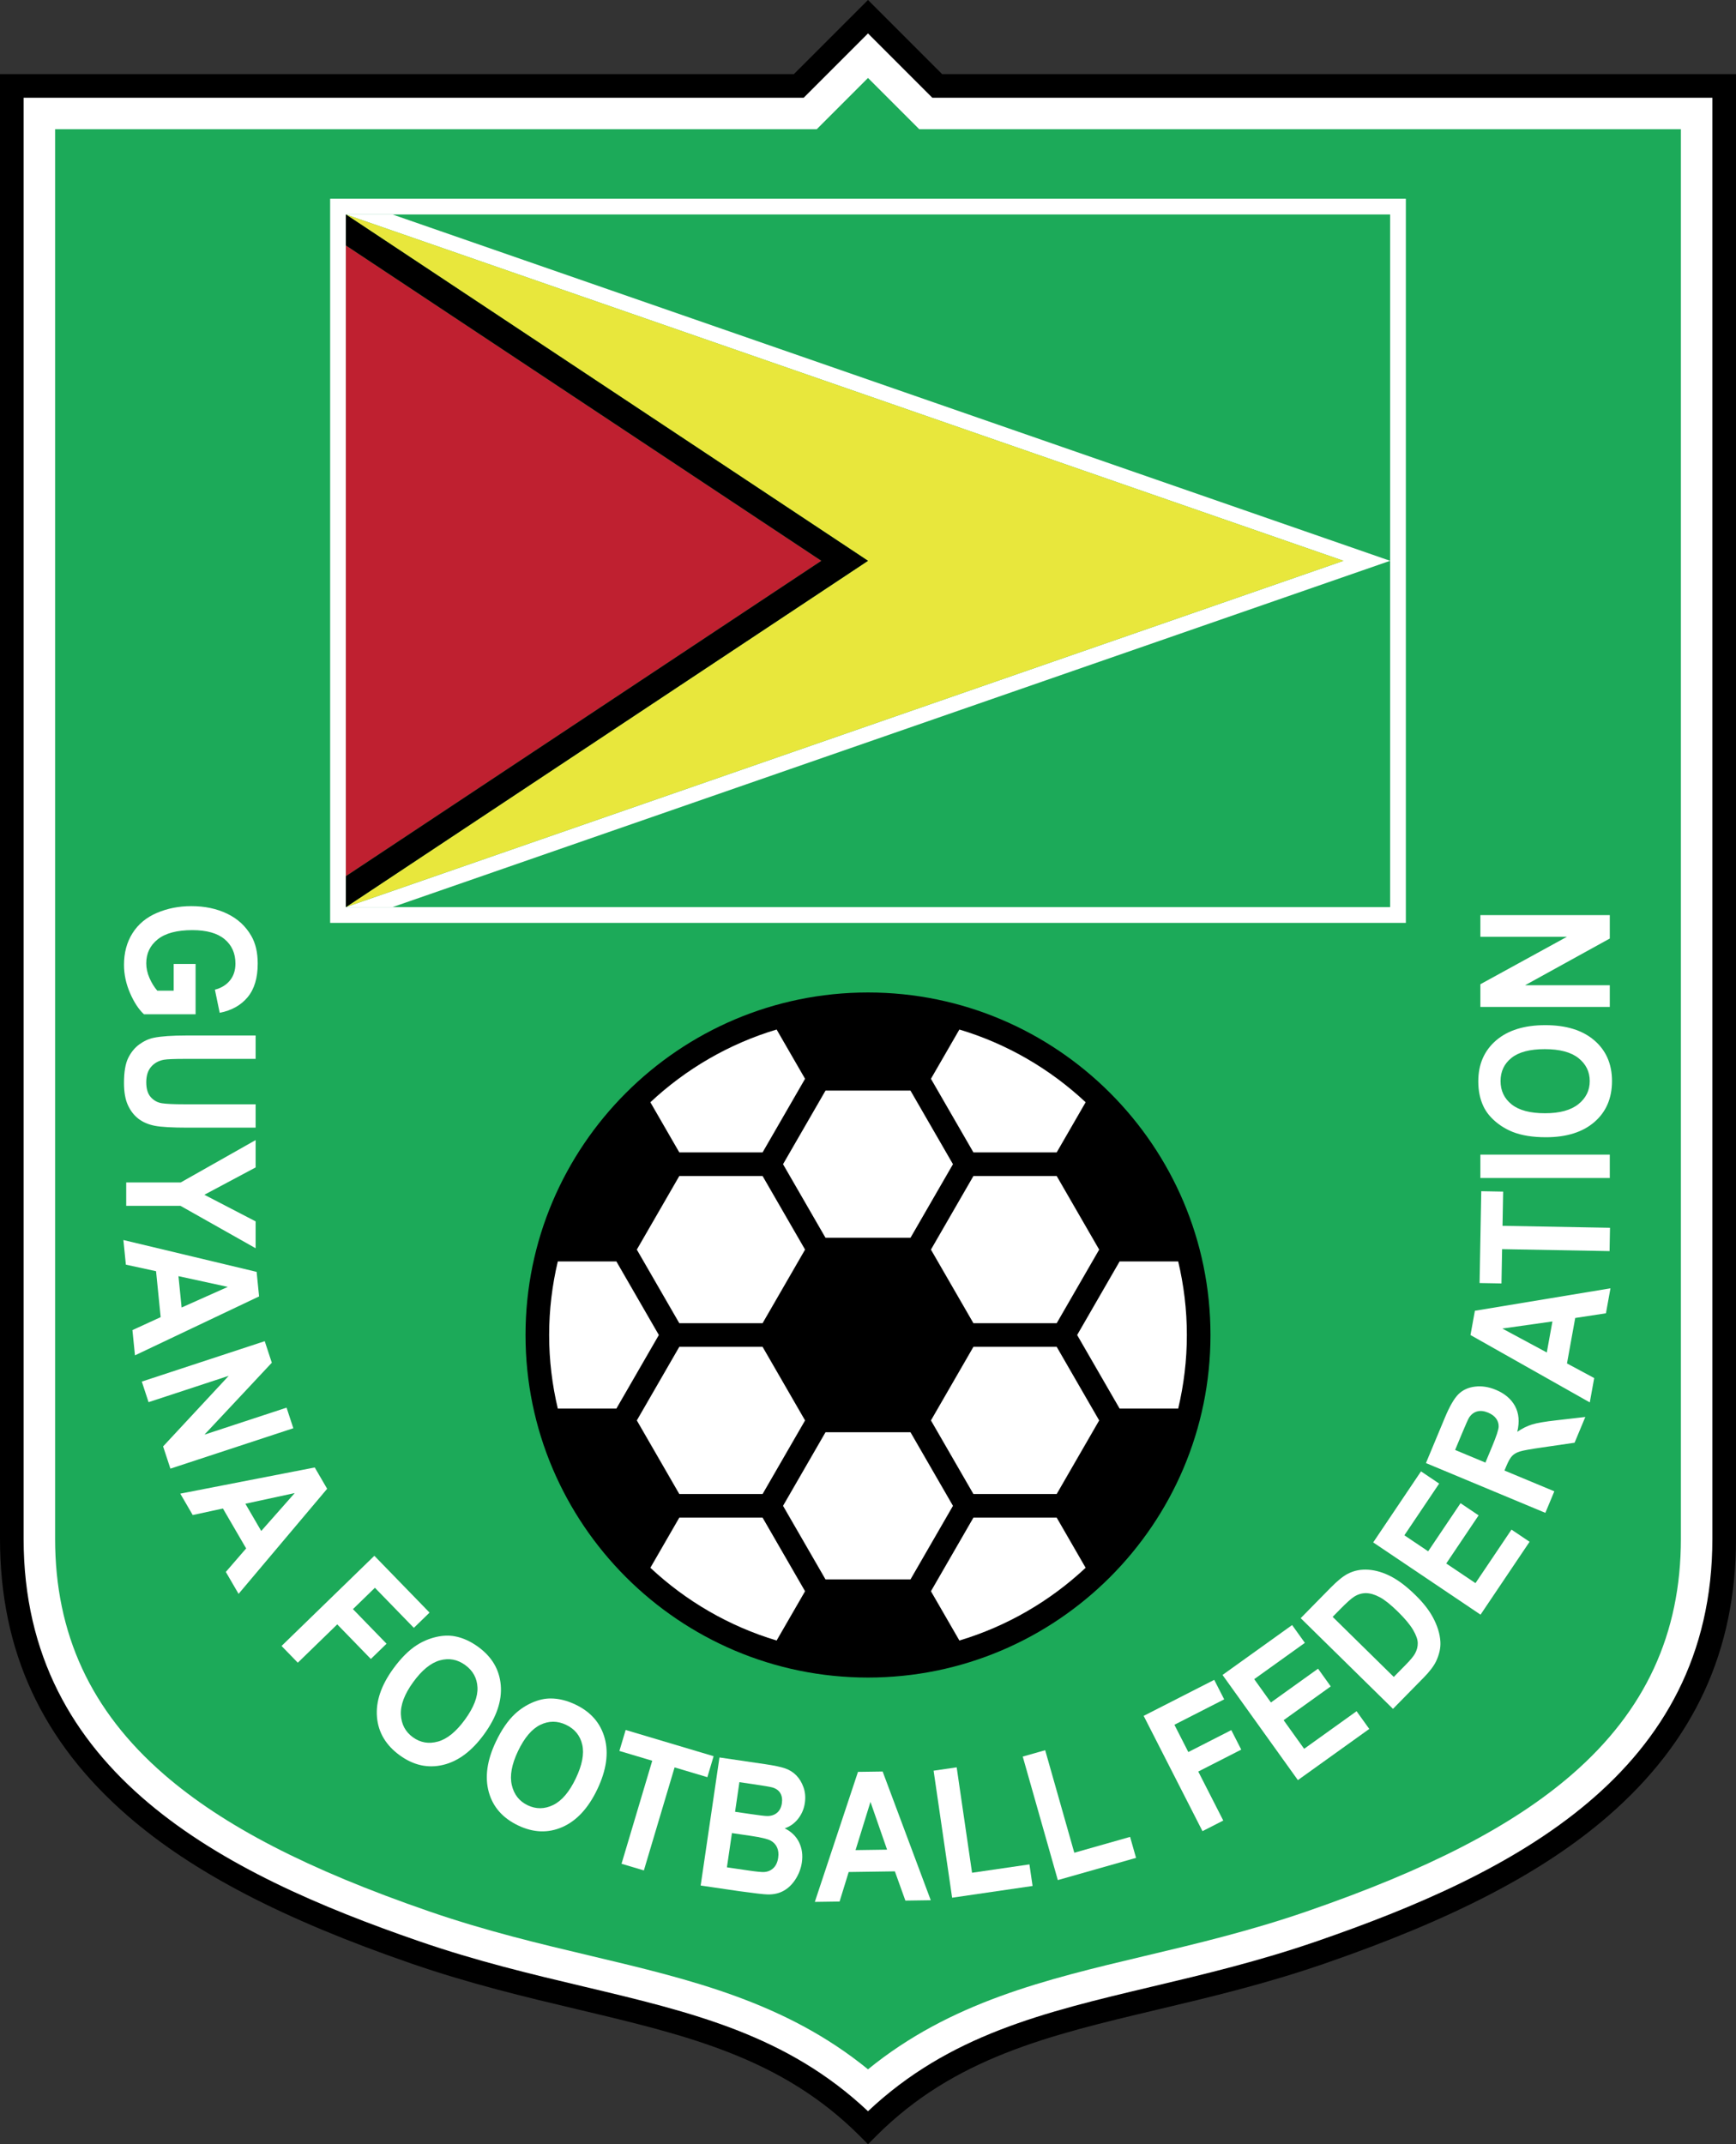<?xml version="1.0" encoding="utf-8"?>
<!-- Generator: Adobe Illustrator 15.0.0, SVG Export Plug-In . SVG Version: 6.00 Build 0)  -->
<!DOCTYPE svg PUBLIC "-//W3C//DTD SVG 1.1//EN" "http://www.w3.org/Graphics/SVG/1.1/DTD/svg11.dtd">
<svg version="1.1" id="Layer_1" xmlns="http://www.w3.org/2000/svg" xmlns:xlink="http://www.w3.org/1999/xlink" x="0px" y="0px"
	 width="500px" height="617.457px" viewBox="0 0 500 617.457" enable-background="new 0 0 500 617.457" xml:space="preserve">
<rect x="0" y="0" width="500" height="617.457" fill="#333333" stroke="none"/>
<path d="M250,0c0,0-19.547,19.546-21.345,21.345c-2.783,0-228.655,0-228.655,0v421.769c0,32.221,12.046,58.336,36.828,79.837
	c18.692,16.218,44.636,29.718,81.645,42.484c17.088,5.895,32.89,9.643,48.171,13.267c31.375,7.441,58.47,13.868,80.951,36.348
	l2.405,2.406l2.405-2.406c22.481-22.48,49.577-28.907,80.951-36.348c15.281-3.625,31.083-7.372,48.171-13.267
	c37.009-12.767,62.953-26.267,81.645-42.484C487.954,501.45,500,475.335,500,443.114V21.345c0,0-225.872,0-228.655,0
	C269.546,19.546,250,0,250,0z"/>
<path fill="#FFFFFF" d="M493.197,443.114c0,67.503-57.571,96.464-113.889,115.891c-16.768,5.785-32.403,9.493-47.522,13.079
	c-31.304,7.425-58.469,13.919-81.786,35.883c-23.317-21.964-50.482-28.458-81.786-35.883c-15.12-3.586-30.754-7.294-47.522-13.079
	C64.374,539.578,6.803,510.617,6.803,443.114c0,0,0-408.274,0-414.966c6.6,0,224.67,0,224.67,0S246.28,13.34,250,9.621
	c3.72,3.72,18.527,18.527,18.527,18.527s218.07,0,224.67,0C493.197,34.84,493.197,443.114,493.197,443.114z"/>
<path fill="#1CAA59" d="M484.127,443.114c0,27.348-10.257,49.541-31.357,67.848c-17.108,14.845-41.391,27.386-76.418,39.469
	c-16.343,5.637-31.754,9.292-46.659,12.828c-28.697,6.807-55.973,13.309-79.693,32.638c-23.72-19.329-50.996-25.831-79.693-32.638
	c-14.904-3.536-30.315-7.19-46.659-12.828c-35.027-12.083-59.31-24.625-76.418-39.469c-21.1-18.307-31.357-40.5-31.357-67.848
	c0,0,0-382.418,0-405.896c22.274,0,219.357,0,219.357,0s9.286-9.285,14.77-14.77c5.484,5.485,14.77,14.77,14.77,14.77
	s197.083,0,219.357,0C484.127,60.696,484.127,443.114,484.127,443.114z"/>
<path d="M250,285.801c-54.39,0-98.64,44.25-98.64,98.64S195.61,483.08,250,483.08s98.64-44.249,98.64-98.639
	S304.39,285.801,250,285.801z"/>
<path fill="#FFFFFF" d="M341.837,384.44c0,7.295-0.881,14.385-2.496,21.193h-16.867l-12.235-21.193l12.235-21.193h16.867
	C340.956,370.056,341.837,377.145,341.837,384.44z"/>
<path fill="#FFFFFF" d="M158.163,384.44c0-7.295,0.881-14.385,2.496-21.193h16.867l12.235,21.193l-12.235,21.193h-16.867
	C159.044,398.825,158.163,391.736,158.163,384.44z"/>
<polygon fill="#FFFFFF" points="304.348,430.228 280.363,430.228 268.127,409.035 280.363,387.842 304.348,387.842 316.583,409.035 
	"/>
<polygon fill="#FFFFFF" points="219.638,430.228 195.652,430.228 183.417,409.035 195.652,387.842 219.638,387.842 231.874,409.035 
	"/>
<polygon fill="#FFFFFF" points="195.652,338.653 219.638,338.653 231.874,359.846 219.638,381.039 195.652,381.039 183.417,359.846 
	"/>
<polygon fill="#FFFFFF" points="304.348,381.039 280.363,381.039 268.127,359.846 280.363,338.653 304.348,338.653 316.583,359.846 
	"/>
<path fill="#FFFFFF" d="M304.348,331.851h-23.984l-12.236-21.193l8.193-14.19c13.747,4.121,26.141,11.38,36.363,20.944
	L304.348,331.851z"/>
<path fill="#FFFFFF" d="M262.236,314.059c1.575,2.728,10.66,18.465,12.236,21.193c-1.576,2.728-10.661,18.464-12.236,21.192h-24.472
	c-1.575-2.728-10.66-18.464-12.236-21.192c1.576-2.728,10.661-18.465,12.236-21.193
	C240.916,314.059,259.086,314.059,262.236,314.059z"/>
<path fill="#FFFFFF" d="M219.638,331.851h-23.986l-8.336-14.439c10.222-9.565,22.617-16.825,36.364-20.945l8.193,14.191
	L219.638,331.851z"/>
<path fill="#FFFFFF" d="M195.652,437.03h23.986l12.236,21.193l-8.193,14.191c-13.748-4.121-26.143-11.38-36.364-20.945
	L195.652,437.03z"/>
<path fill="#FFFFFF" d="M237.765,454.822c-1.575-2.729-10.66-18.465-12.236-21.193c1.576-2.728,10.661-18.464,12.236-21.193
	c3.151,0,21.321,0,24.472,0c1.575,2.729,10.66,18.465,12.236,21.193c-1.576,2.728-10.661,18.465-12.236,21.193
	C259.086,454.822,240.916,454.822,237.765,454.822z"/>
<path fill="#FFFFFF" d="M280.363,437.03h23.984l8.336,14.439c-10.222,9.565-22.616,16.824-36.363,20.945l-8.193-14.19
	L280.363,437.03z"/>
<path fill="#FFFFFF" d="M50.027,277.589h6.307v14.491H41.467c-1.521-1.408-2.86-3.45-4.018-6.122
	c-1.157-2.673-1.736-5.38-1.736-8.121c0-3.483,0.817-6.52,2.452-9.108c1.634-2.59,3.972-4.537,7.012-5.838
	c3.04-1.303,6.347-1.954,9.92-1.954c3.878,0,7.325,0.727,10.339,2.181c3.015,1.454,5.327,3.582,6.936,6.385
	c1.236,2.135,1.854,4.793,1.854,7.975c0,4.135-0.97,7.365-2.909,9.69c-1.939,2.325-4.619,3.821-8.04,4.487l-1.382-6.661
	c1.828-0.47,3.271-1.355,4.33-2.653c1.058-1.299,1.587-2.919,1.587-4.862c0-2.946-1.043-5.288-3.128-7.026s-5.18-2.607-9.283-2.607
	c-4.426,0-7.745,0.879-9.958,2.636s-3.319,4.061-3.319,6.909c0,1.409,0.309,2.822,0.927,4.239c0.618,1.417,1.368,2.632,2.249,3.648
	h4.726V277.589z"/>
<path fill="#FFFFFF" d="M73.624,298.189v6.732H53.422c-3.206,0-5.284,0.083-6.233,0.249c-1.527,0.287-2.752,0.971-3.677,2.051
	c-0.924,1.08-1.386,2.556-1.386,4.429c0,1.903,0.437,3.338,1.311,4.306c0.874,0.966,1.946,1.548,3.218,1.744
	c1.272,0.196,3.383,0.295,6.335,0.295h20.634v6.731H54.045c-4.476,0-7.637-0.182-9.484-0.544c-1.848-0.363-3.408-1.033-4.679-2.009
	c-1.271-0.977-2.284-2.282-3.038-3.916c-0.754-1.635-1.132-3.769-1.132-6.402c0-3.179,0.412-5.589,1.233-7.23
	c0.822-1.642,1.89-2.94,3.204-3.893c1.313-0.954,2.691-1.583,4.132-1.885c2.136-0.439,5.289-0.658,9.459-0.658H73.624z"/>
<path fill="#FFFFFF" d="M36.351,340.513h15.688l21.585-12.206v7.877l-14.768,7.866l14.768,7.666v7.734l-21.637-12.206H36.351
	V340.513z"/>
<path fill="#FFFFFF" d="M38.872,390.298l-0.729-7.27l8.132-3.735l-1.328-13.23l-8.696-1.887l-0.711-7.089l38.373,9.17l0.708,7.067
	L38.872,390.298z M52.307,376.521l13.302-5.94l-14.208-3.09L52.307,376.521z"/>
<path fill="#FFFFFF" d="M40.842,397.851l35.405-11.635l2.04,6.208l-19.394,20.704l23.644-7.77l1.948,5.928L49.08,422.92
	l-2.104-6.402l18.902-20.327l-23.089,7.587L40.842,397.851z"/>
<path fill="#FFFFFF" d="M68.716,458.979l-3.676-6.317l5.855-6.769l-6.69-11.497l-8.698,1.884l-3.584-6.16l38.729-7.541l3.573,6.141
	L68.716,458.979z M75.238,440.872l9.647-10.917l-14.213,3.07L75.238,440.872z"/>
<path fill="#FFFFFF" d="M81.091,473.986l26.731-25.972l15.896,16.361l-4.521,4.394l-11.214-11.542l-6.328,6.147l9.68,9.963
	l-4.522,4.394l-9.679-9.963l-11.36,11.037L81.091,473.986z"/>
<path fill="#FFFFFF" d="M113.232,480.573c2.228-3.074,4.508-5.357,6.84-6.849c1.726-1.093,3.562-1.866,5.507-2.32
	s3.762-0.519,5.451-0.195c2.255,0.42,4.479,1.425,6.672,3.014c3.968,2.876,6.143,6.556,6.526,11.042
	c0.383,4.485-1.206,9.185-4.767,14.099c-3.531,4.872-7.476,7.827-11.834,8.866c-4.358,1.039-8.516,0.125-12.472-2.743
	c-4.005-2.902-6.198-6.58-6.577-11.03C108.199,490.004,109.75,485.377,113.232,480.573z M118.984,484.428
	c-2.477,3.418-3.65,6.519-3.52,9.303c0.13,2.784,1.28,4.962,3.448,6.534s4.581,1.985,7.239,1.244
	c2.659-0.743,5.256-2.864,7.793-6.363c2.506-3.459,3.7-6.529,3.58-9.212s-1.301-4.836-3.542-6.461
	c-2.242-1.624-4.673-2.072-7.292-1.344C124.069,478.856,121.501,480.956,118.984,484.428z"/>
<path fill="#FFFFFF" d="M142.831,501.528c1.634-3.426,3.462-6.083,5.486-7.971c1.499-1.387,3.165-2.479,4.995-3.277
	c1.83-0.797,3.605-1.19,5.326-1.177c2.293,0.005,4.663,0.591,7.107,1.756c4.424,2.11,7.231,5.336,8.421,9.677
	c1.189,4.341,0.479,9.249-2.132,14.723c-2.59,5.429-5.934,9.048-10.032,10.858c-4.098,1.809-8.352,1.662-12.763-0.442
	c-4.465-2.13-7.288-5.349-8.468-9.656C139.592,511.711,140.278,506.88,142.831,501.528z M149.188,504.278
	c-1.816,3.809-2.408,7.07-1.775,9.784c0.633,2.714,2.159,4.647,4.576,5.8c2.417,1.153,4.865,1.124,7.345-0.086
	c2.48-1.21,4.65-3.766,6.51-7.666c1.838-3.854,2.456-7.088,1.851-9.705c-0.604-2.617-2.156-4.521-4.655-5.713
	c-2.499-1.191-4.971-1.192-7.416-0.003C153.179,497.879,151.033,500.409,149.188,504.278z"/>
<path fill="#FFFFFF" d="M179.012,536.704l8.847-29.668l-9.46-2.821l1.801-6.041l25.334,7.554l-1.801,6.041l-9.438-2.813
	l-8.847,29.668L179.012,536.704z"/>
<path fill="#FFFFFF" d="M207.217,506.09l13.159,1.931c2.605,0.382,4.529,0.79,5.773,1.22s2.315,1.106,3.212,2.026
	c0.897,0.92,1.589,2.07,2.074,3.452s0.611,2.869,0.377,4.462c-0.253,1.728-0.901,3.251-1.944,4.571
	c-1.043,1.32-2.328,2.236-3.855,2.749c1.91,0.949,3.288,2.291,4.135,4.025c0.846,1.734,1.113,3.667,0.801,5.796
	c-0.246,1.678-0.833,3.257-1.762,4.74c-0.929,1.482-2.066,2.609-3.41,3.38c-1.344,0.771-2.916,1.135-4.713,1.094
	c-1.128-0.029-3.813-0.338-8.054-0.926l-11.206-1.644L207.217,506.09z M210.812,527.868l-1.447,9.861l6.153,0.903
	c2.395,0.352,3.926,0.499,4.591,0.442c1.018-0.056,1.894-0.428,2.63-1.117c0.736-0.688,1.2-1.687,1.392-2.995
	c0.163-1.107,0.061-2.081-0.305-2.922c-0.366-0.842-0.976-1.505-1.83-1.991c-0.854-0.485-2.793-0.949-5.817-1.393L210.812,527.868z
	 M212.964,513.203l-1.251,8.528l4.356,0.64c2.59,0.38,4.205,0.574,4.846,0.582c1.16,0.017,2.119-0.292,2.877-0.927
	c0.759-0.634,1.225-1.546,1.4-2.737c0.167-1.14,0.022-2.107-0.434-2.903c-0.458-0.795-1.229-1.35-2.314-1.663
	c-0.647-0.181-2.534-0.5-5.663-0.96L212.964,513.203z"/>
<path fill="#FFFFFF" d="M268.075,547.205l-7.309,0.104l-3.027-8.421l-13.301,0.19l-2.625,8.502l-7.127,0.102l12.428-37.443
	l7.104-0.101L268.075,547.205z M255.494,532.641l-4.783-13.76l-4.297,13.89L255.494,532.641z"/>
<path fill="#FFFFFF" d="M274.227,546.475l-5.334-36.575l6.647-0.969l4.428,30.361l16.527-2.411l0.906,6.213L274.227,546.475z"/>
<path fill="#FFFFFF" d="M304.671,541.403l-10.101-35.569l6.462-1.835l8.385,29.527l16.069-4.563l1.716,6.042L304.671,541.403z"/>
<path fill="#FFFFFF" d="M346.337,527.312l-16.941-33.199l20.325-10.372l2.866,5.616l-14.339,7.317l4.01,7.858l12.378-6.316
	l2.865,5.616l-12.377,6.316l7.2,14.109L346.337,527.312z"/>
<path fill="#FFFFFF" d="M373.813,512.613l-21.705-30.283l20.046-14.368l3.672,5.123l-14.588,10.456l4.812,6.713l13.573-9.729
	l3.657,5.102l-13.573,9.729l5.908,8.242l15.104-10.826l3.657,5.102L373.813,512.613z"/>
<path fill="#FFFFFF" d="M374.624,465.978l8.608-8.761c1.942-1.975,3.591-3.315,4.947-4.019c1.828-0.941,3.816-1.332,5.964-1.173
	c2.148,0.159,4.327,0.813,6.534,1.964c2.208,1.15,4.557,2.949,7.047,5.396c2.188,2.15,3.834,4.245,4.94,6.287
	c1.35,2.495,2.083,4.88,2.198,7.156c0.09,1.722-0.307,3.54-1.188,5.453c-0.666,1.426-1.868,3.024-3.607,4.795l-8.862,9.019
	L374.624,465.978z M383.83,465.603l17.605,17.299l3.517-3.579c1.315-1.339,2.18-2.388,2.594-3.148
	c0.546-0.99,0.812-1.998,0.795-3.021c-0.016-1.024-0.46-2.283-1.333-3.776c-0.872-1.494-2.335-3.25-4.39-5.27
	c-2.055-2.019-3.792-3.407-5.21-4.165c-1.417-0.757-2.721-1.146-3.911-1.169c-1.188-0.023-2.332,0.307-3.43,0.99
	c-0.827,0.502-2.201,1.731-4.121,3.686L383.83,465.603z"/>
<path fill="#FFFFFF" d="M426.422,464.969l-30.916-20.805l13.769-20.46l5.23,3.52l-10.019,14.889l6.854,4.612l9.322-13.854
	l5.208,3.505l-9.322,13.854l8.415,5.662l10.374-15.416l5.209,3.505L426.422,464.969z"/>
<path fill="#FFFFFF" d="M445.089,435.652l-34.391-14.337l5.441-13.052c1.368-3.282,2.671-5.539,3.909-6.769
	c1.238-1.229,2.833-1.962,4.785-2.197c1.953-0.235,3.945,0.071,5.978,0.918c2.581,1.076,4.43,2.642,5.546,4.697
	c1.117,2.056,1.333,4.522,0.646,7.4c1.435-0.976,2.859-1.681,4.27-2.117c1.412-0.436,3.763-0.837,7.055-1.203l8.272-0.953
	l-3.092,7.417l-9.353,1.364c-3.338,0.477-5.477,0.864-6.418,1.161c-0.94,0.297-1.676,0.719-2.208,1.268
	c-0.532,0.548-1.095,1.535-1.688,2.959l-0.524,1.257l14.357,5.985L445.089,435.652z M427.827,421.177l1.913-4.588
	c1.24-2.975,1.875-4.891,1.901-5.749c0.027-0.857-0.216-1.639-0.729-2.346c-0.513-0.706-1.286-1.274-2.319-1.705
	c-1.157-0.482-2.206-0.596-3.148-0.34c-0.941,0.255-1.716,0.846-2.323,1.773c-0.288,0.47-0.956,1.962-2.003,4.476l-2.018,4.84
	L427.827,421.177z"/>
<path fill="#FFFFFF" d="M463.844,370.992l-1.304,7.192l-8.848,1.349l-2.373,13.088l7.84,4.213l-1.271,7.013l-34.361-19.402
	l1.267-6.991L463.844,370.992z M447.127,380.534l-14.427,2.044l12.807,6.89L447.127,380.534z"/>
<path fill="#FFFFFF" d="M463.586,360.277l-30.955-0.566l-0.181,9.874l-6.303-0.115l0.484-26.443l6.303,0.115l-0.181,9.851
	l30.955,0.567L463.586,360.277z"/>
<path fill="#FFFFFF" d="M463.649,339.229h-37.273v-6.732h37.273V339.229z"/>
<path fill="#FFFFFF" d="M445.259,327.487c-3.793,0-6.978-0.506-9.552-1.521c-1.897-0.756-3.599-1.79-5.106-3.098
	c-1.507-1.309-2.625-2.743-3.354-4.302c-0.982-2.072-1.474-4.463-1.474-7.172c0-4.903,1.703-8.826,5.106-11.769
	c3.405-2.943,8.139-4.415,14.202-4.415c6.012,0,10.716,1.46,14.112,4.381c3.396,2.921,5.093,6.825,5.093,11.712
	c0,4.948-1.689,8.883-5.068,11.804S451.188,327.487,445.259,327.487z M445.005,320.578c4.222,0,7.422-0.873,9.601-2.618
	c2.18-1.745,3.269-3.96,3.269-6.646c0-2.686-1.081-4.89-3.243-6.612c-2.161-1.722-5.404-2.583-9.728-2.583
	c-4.272,0-7.46,0.838-9.563,2.515c-2.102,1.677-3.153,3.904-3.153,6.681s1.064,5.015,3.191,6.715
	C437.507,319.728,440.716,320.578,445.005,320.578z"/>
<path fill="#FFFFFF" d="M463.649,289.958h-37.273v-6.532l24.928-13.664h-24.928v-6.236h37.273v6.737l-24.406,13.459h24.406V289.958z
	"/>
<rect x="95.087" y="57.227" fill="#FFFFFF" width="309.825" height="208.533"/>
<rect x="99.623" y="61.762" fill="#1CAA59" width="300.755" height="199.463"/>
<polygon fill="#BF2030" points="99.623,70.67 99.623,252.316 236.568,161.494 "/>
<polygon fill="#FFFFFF" points="99.608,261.225 386.946,161.494 99.608,61.762 113.04,61.762 400.377,161.494 113.04,261.225 "/>
<polygon fill="#E8E73C" points="99.639,61.773 250,161.494 99.639,261.213 386.946,161.494 "/>
<polygon points="99.623,61.762 99.623,70.67 236.568,161.494 99.623,252.316 99.623,261.225 250,161.494 "/>
</svg>
